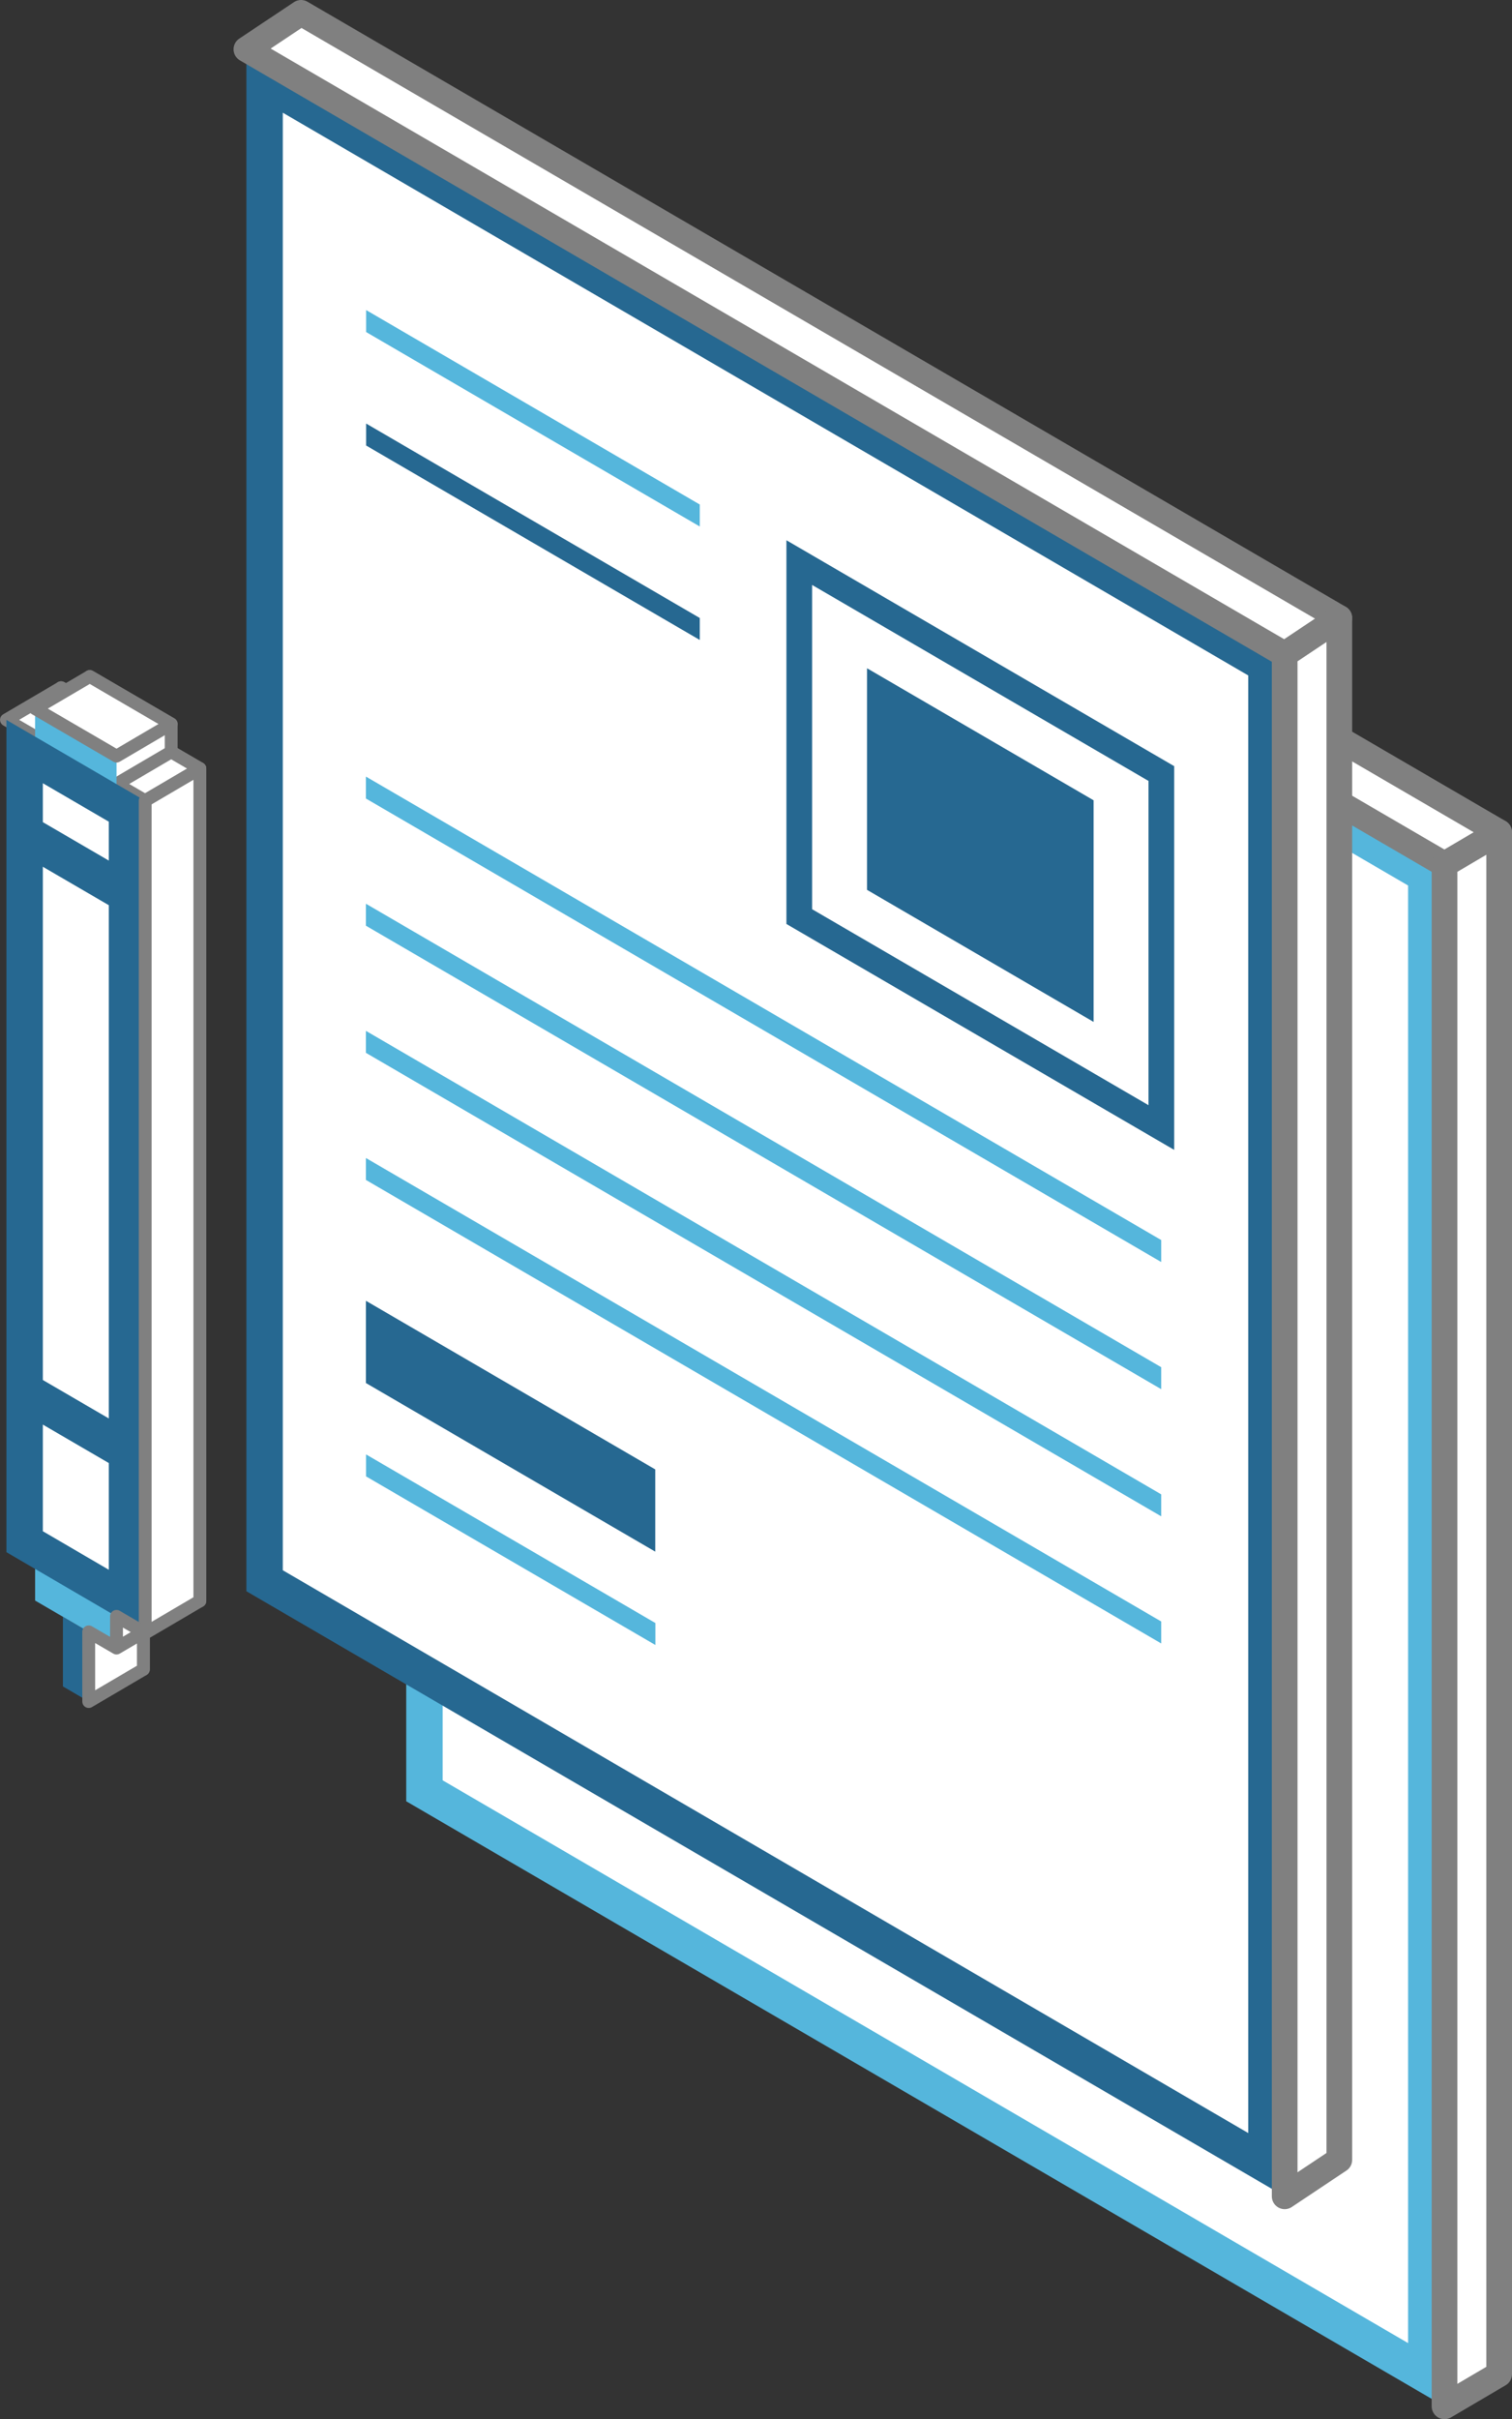 <svg xmlns="http://www.w3.org/2000/svg" width="58.877" height="94.139" viewBox="0 0 58.877 94.139">
  <rect x="0" y="0" width="58.877" height="94.139" fill="#333333" stroke="none"/>
  <g id="icon" transform="translate(-1830.403 -1277.392)">
    <g id="Group_112" data-name="Group 112" transform="translate(1830.653 1277.892)">
      <g id="Group_107" data-name="Group 107" transform="translate(15.568 8.339)">
        <path id="Path_339" data-name="Path 339" d="M1896.045,1313.2v60l-40.43-23.546v-60Z" transform="translate(-1853.486 -1289.654)" fill="#4d4d4d"/>
        <g id="Group_106" data-name="Group 106" transform="translate(0 1.253)">
          <g id="Group_104" data-name="Group 104" transform="translate(0.709 1.233)">
            <path id="Path_340" data-name="Path 340" d="M1892.625,1315.881l-39.012-22.721v58.361l39.012,22.721Z" transform="translate(-1853.612 -1293.16)" fill="#fff"/>
          </g>
          <g id="Group_105" data-name="Group 105">
            <path id="Path_341" data-name="Path 341" d="M1852.612,1351.423v-60l40.431,23.546v60Zm1.418-57.535v56.72l37.595,21.9v-56.72Z" transform="translate(-1852.612 -1291.421)" fill="#55b6dc"/>
          </g>
        </g>
        <path id="Path_342" data-name="Path 342" d="M1854.741,1289.654l-2.128,1.253,40.43,23.546,2.128-1.253Z" transform="translate(-1852.612 -1289.654)" fill="#fff" stroke="gray" stroke-linejoin="round" stroke-width="1"/>
        <path id="Path_343" data-name="Path 343" d="M1909.639,1384.12l2.128-1.252v-60l-2.128,1.252Z" transform="translate(-1869.208 -1299.319)" fill="#fff" stroke="gray" stroke-linejoin="round" stroke-width="1"/>
      </g>
      <g id="Group_109" data-name="Group 109" transform="translate(9.344)">
        <path id="Path_344" data-name="Path 344" d="M1887.264,1301.438v60l-40.43-23.546v-60Z" transform="translate(-1844.706 -1277.892)" fill="#4d4d4d"/>
        <g id="Group_108" data-name="Group 108" transform="translate(0 1.419)">
          <path id="Path_345" data-name="Path 345" d="M1883.844,1304.353l-39.012-22.72v58.361l39.012,22.72Z" transform="translate(-1844.123 -1280.399)" fill="#fff"/>
          <path id="Path_346" data-name="Path 346" d="M1843.832,1339.895v-60l40.43,23.546v60Zm1.418-57.535v56.719l37.594,21.9v-56.721Z" transform="translate(-1843.832 -1279.893)" fill="#266891"/>
          <path id="Path_347" data-name="Path 347" d="M1877.92,1313.864l8.824,5.139v8.624l-8.824-5.14Z" transform="translate(-1853.753 -1289.779)" fill="#266891"/>
          <path id="Path_348" data-name="Path 348" d="M1874.2,1308.066l14.1,8.209v13.775l-14.1-8.209Z" transform="translate(-1852.671 -1288.092)" fill="none" stroke="#266891" stroke-miterlimit="10" stroke-width="1"/>
          <path id="Path_349" data-name="Path 349" d="M1850.4,1319.811l30.968,18.035v.855l-30.968-18.036Z" transform="translate(-1845.745 -1291.51)" fill="#55b6dc"/>
          <path id="Path_350" data-name="Path 350" d="M1863.4,1301.772l-12.992-7.567v.855l12.992,7.567Z" transform="translate(-1845.745 -1284.058)" fill="#55b6dc"/>
          <path id="Path_351" data-name="Path 351" d="M1863.4,1308l-12.992-7.567v.855l12.992,7.567Z" transform="translate(-1845.745 -1285.87)" fill="#266891"/>
          <path id="Path_352" data-name="Path 352" d="M1850.4,1326.79l30.968,18.035v.855l-30.968-18.035Z" transform="translate(-1845.745 -1293.541)" fill="#55b6dc"/>
          <path id="Path_353" data-name="Path 353" d="M1850.4,1333.768l30.968,18.036v.855l-30.968-18.036Z" transform="translate(-1845.745 -1295.572)" fill="#55b6dc"/>
          <path id="Path_354" data-name="Path 354" d="M1850.4,1340.747l30.968,18.035v.855L1850.4,1341.6Z" transform="translate(-1845.745 -1297.603)" fill="#55b6dc"/>
          <path id="Path_355" data-name="Path 355" d="M1850.4,1351.783l11.266,6.561v-3.2l-11.266-6.561Z" transform="translate(-1845.745 -1299.883)" fill="#266891"/>
          <path id="Path_356" data-name="Path 356" d="M1861.671,1363.576l-11.266-6.561v.855l11.266,6.561Z" transform="translate(-1845.745 -1302.337)" fill="#55b6dc"/>
        </g>
        <path id="Path_357" data-name="Path 357" d="M1845.961,1277.892l40.43,23.546-2.128,1.418-40.43-23.546Z" transform="translate(-1843.832 -1277.892)" fill="#fff" stroke="gray" stroke-linejoin="round" stroke-width="1"/>
        <path id="Path_358" data-name="Path 358" d="M1900.859,1372.524l2.128-1.419v-60l-2.128,1.419Z" transform="translate(-1860.428 -1287.557)" fill="#fff" stroke="gray" stroke-linejoin="round" stroke-width="1"/>
      </g>
      <g id="Group_111" data-name="Group 111" transform="translate(0 25.826)">
        <path id="Path_359" data-name="Path 359" d="M1833.655,1314.755l1.117.65v-1.086l3.171,1.847v1.085l1.116.65v32.391l-1.116-.65v1.233l-1.586-.923.5.293v2.711l-1.006-.586v-2.711l-1.083-.631v-1.233l-1.117-.65Z" transform="translate(-1831.527 -1314.319)" fill="#fff" stroke="gray" stroke-linejoin="round" stroke-width="0.5"/>
        <path id="Path_360" data-name="Path 360" d="M1836.7,1319.705l2.128-1.25,1.116.65-2.128,1.25Z" transform="translate(-1832.413 -1315.523)" fill="#fff" stroke="gray" stroke-linejoin="round" stroke-width="0.5"/>
        <path id="Path_361" data-name="Path 361" d="M1830.654,1316.184l2.128-1.25,1.116.65-2.128,1.25Z" transform="translate(-1830.653 -1314.498)" fill="#fff" stroke="gray" stroke-linejoin="round" stroke-width="0.5"/>
        <g id="Group_110" data-name="Group 110" transform="translate(0 1.25)">
          <path id="Path_362" data-name="Path 362" d="M1833.756,1365.928l1.006.586v2.711l-1.006-.586Z" transform="translate(-1831.556 -1330.589)" fill="#266891"/>
          <path id="Path_363" data-name="Path 363" d="M1832.229,1316.082l3.171,1.847v1.344l-3.171-1.847Z" transform="translate(-1831.112 -1316.082)" fill="#55b6dc"/>
          <path id="Path_364" data-name="Path 364" d="M1832.229,1362.142l3.171,1.847v2.053l-3.171-1.847Z" transform="translate(-1831.112 -1329.487)" fill="#55b6dc"/>
          <path id="Path_365" data-name="Path 365" d="M1831.654,1349.185l3.987,2.322v-30.749l-3.987-2.322Z" transform="translate(-1830.944 -1316.767)" fill="#fff"/>
          <line id="Line_6" data-name="Line 6" x1="3.987" y1="2.322" transform="translate(0.709 4.872)" fill="none" stroke="#266891" stroke-miterlimit="10" stroke-width="1.5"/>
          <line id="Line_7" data-name="Line 7" x1="3.987" y1="2.322" transform="translate(0.709 26.58)" fill="none" stroke="#266891" stroke-miterlimit="10" stroke-width="1.5"/>
          <path id="Path_366" data-name="Path 366" d="M1830.653,1349.086V1316.7l5.4,3.146v32.392Zm1.418-29.923v29.108l2.569,1.5V1320.66Z" transform="translate(-1830.653 -1316.261)" fill="#266891"/>
        </g>
        <path id="Path_367" data-name="Path 367" d="M1834.357,1314.319l-2.128,1.25,3.171,1.847,2.128-1.25Z" transform="translate(-1831.112 -1314.319)" fill="#fff" stroke="gray" stroke-linejoin="round" stroke-width="0.5"/>
        <path id="Path_368" data-name="Path 368" d="M1838.276,1353.013l2.128-1.25v-32.391l-2.128,1.25Z" transform="translate(-1832.872 -1315.79)" fill="#fff" stroke="gray" stroke-linejoin="round" stroke-width="0.5"/>
        <path id="Path_369" data-name="Path 369" d="M1836.7,1367.138l1.052-.618-1.052-.615Z" transform="translate(-1832.413 -1329.332)" fill="#fff" stroke="gray" stroke-linejoin="round" stroke-width="0.5"/>
        <path id="Path_370" data-name="Path 370" d="M1835.174,1369.466l2.128-1.25v-1.445l-1.046.614-1.083-.63Z" transform="translate(-1831.969 -1329.579)" fill="#fff" stroke="gray" stroke-linejoin="round" stroke-width="0.5"/>
      </g>
    </g>
  </g>
</svg>
